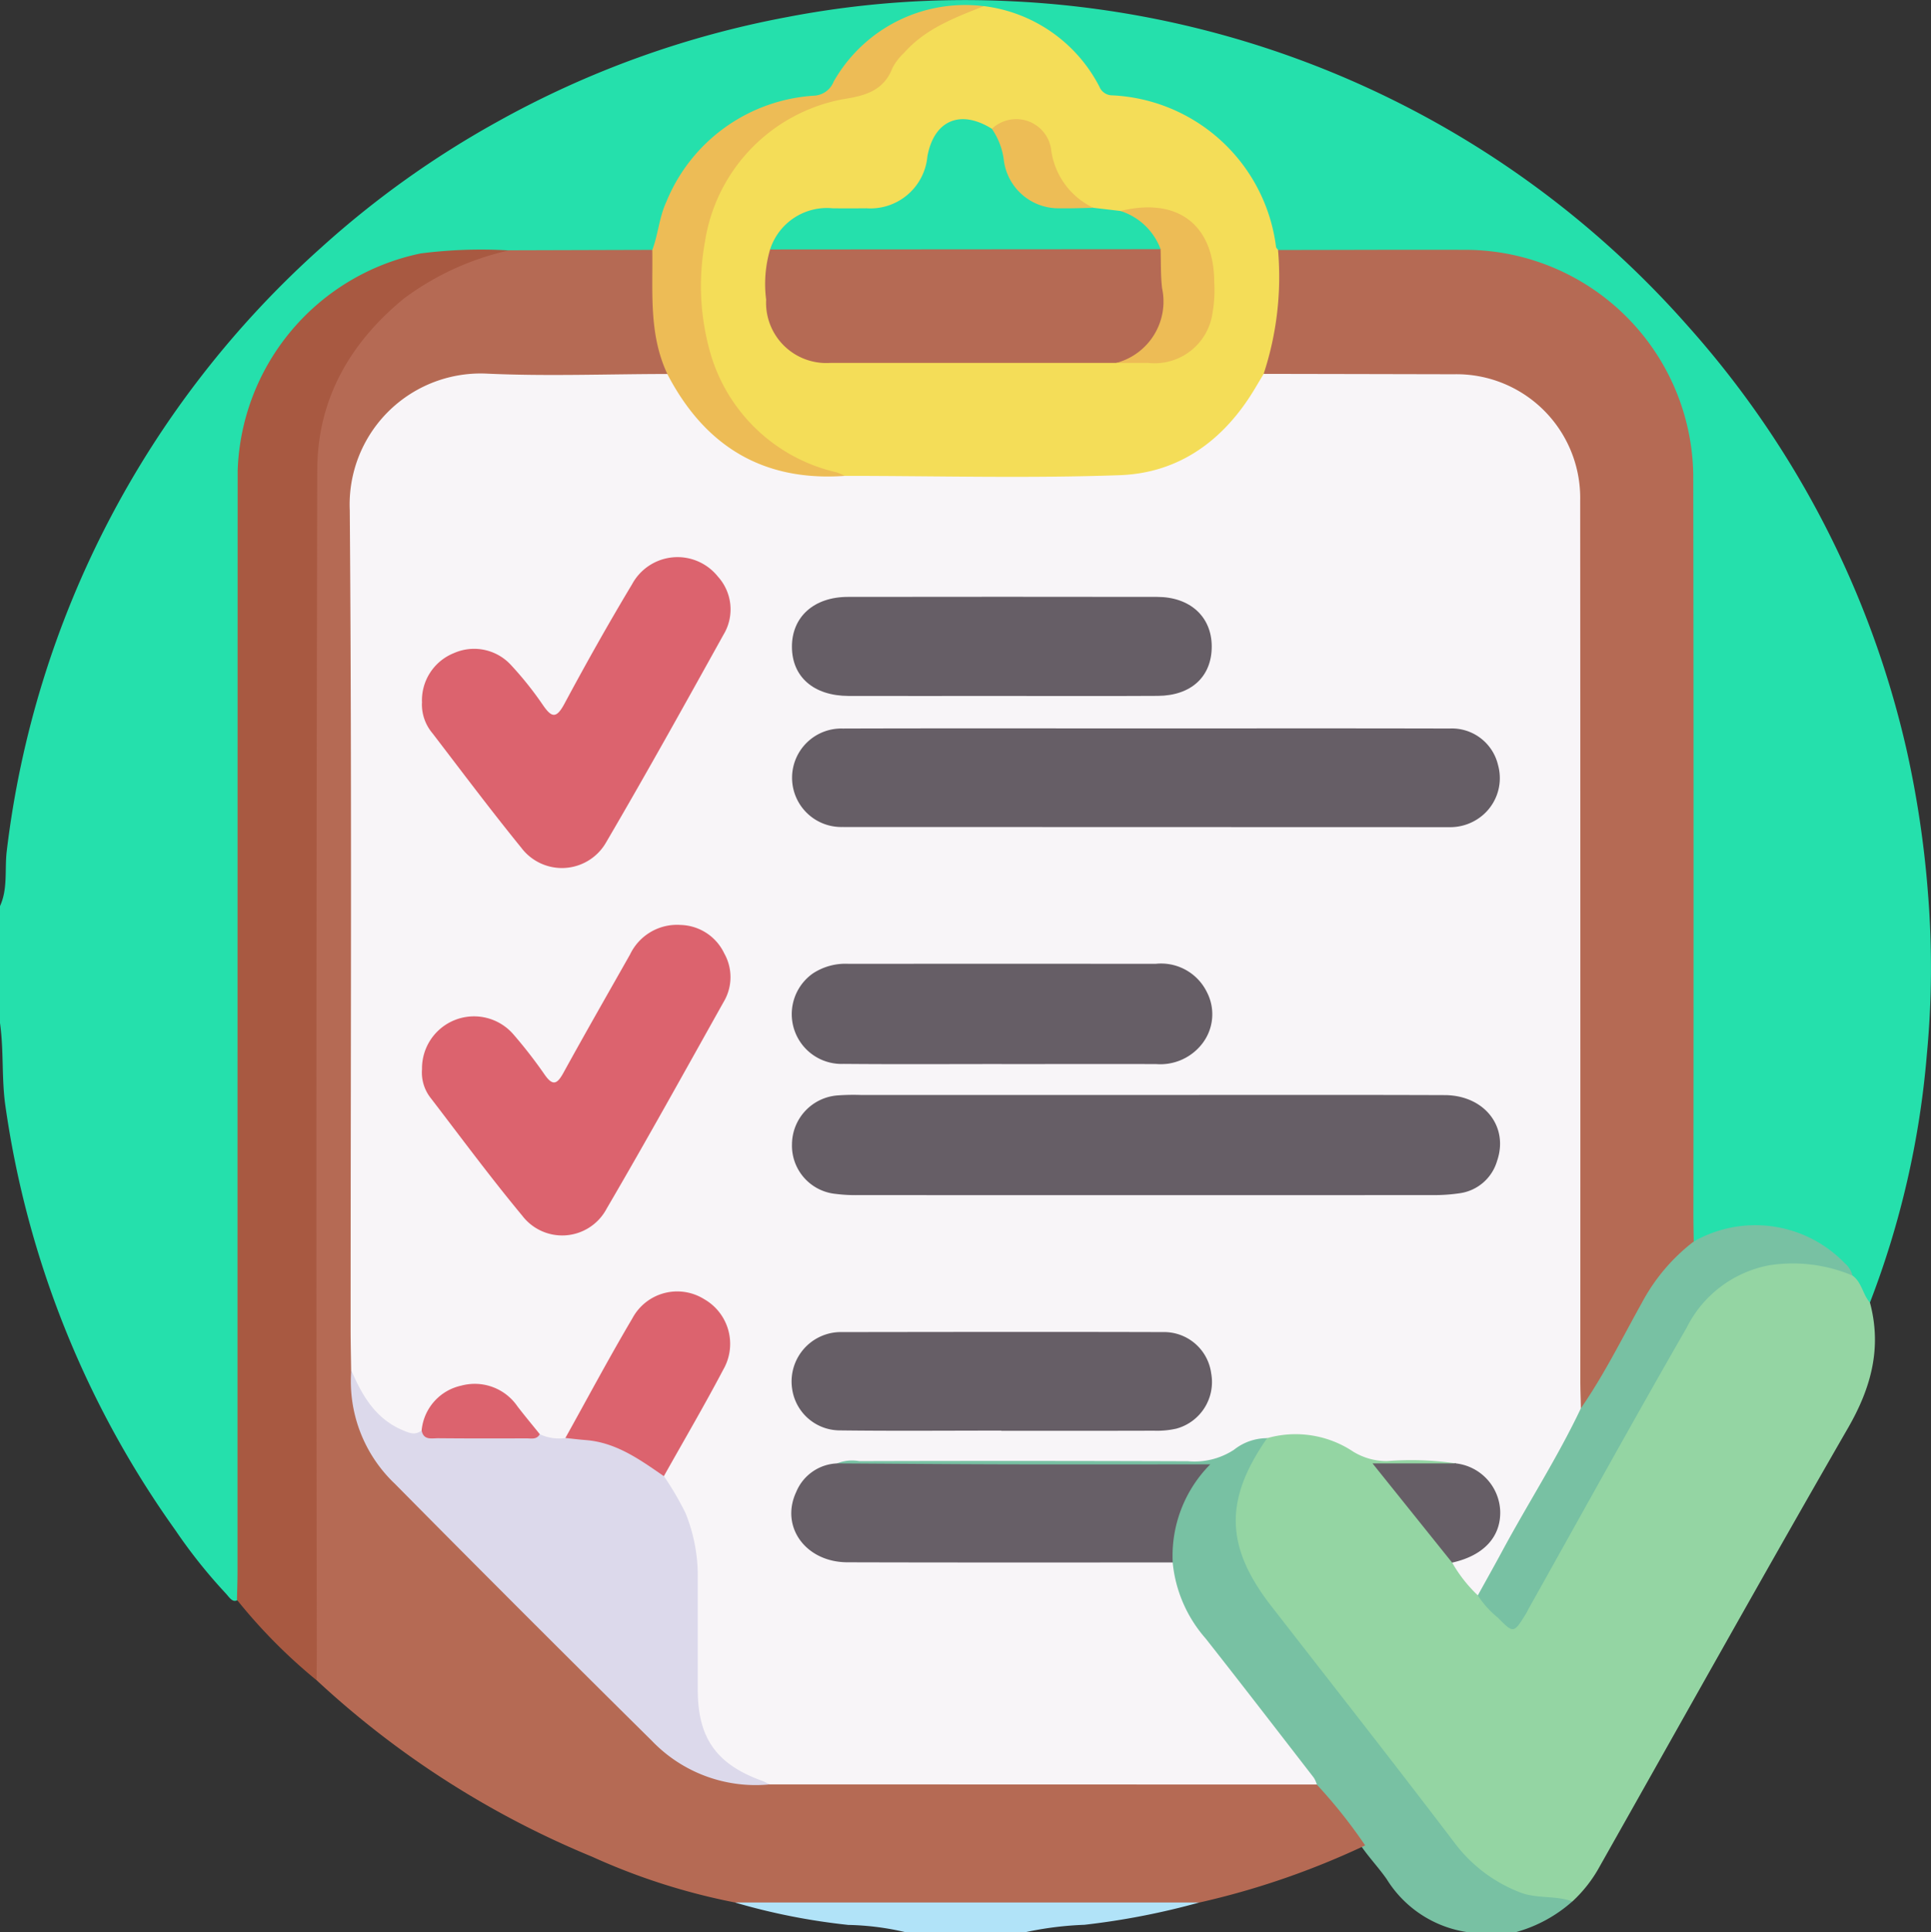 <svg id="Grupo_154421" data-name="Grupo 154421" xmlns="http://www.w3.org/2000/svg" xmlns:xlink="http://www.w3.org/1999/xlink" width="128" height="128.058" viewBox="0 0 128 128.058">
  <rect x="0" y="0" width="128" height="128.058" fill="#333333" stroke="none"/>
  <defs>
    <clipPath id="clip-path">
      <rect id="Rectángulo_46085" data-name="Rectángulo 46085" width="128" height="128.057" fill="none"/>
    </clipPath>
  </defs>
  <g id="Grupo_154421-2" data-name="Grupo 154421" clip-path="url(#clip-path)">
    <path id="Trazado_196907" data-name="Trazado 196907" d="M0,60.056c.534-1.167.3-2.442.448-3.656A63.795,63.795,0,0,1,21.3,16.4a62.488,62.488,0,0,1,11.632-8.31A63.256,63.256,0,0,1,52.166,1.134a62.211,62.211,0,0,1,15-1.046A63.731,63.731,0,0,1,111.877,21.6,63.192,63.192,0,0,1,126.369,49.64a66.781,66.781,0,0,1,1.431,9.572,61.05,61.05,0,0,1-.077,10.7,59.206,59.206,0,0,1-3.771,16.422c-.866-.294-.881-1.277-1.462-1.8a7.687,7.687,0,0,0-8.678-2.541c-.555.176-1.159.817-1.783.078a6.229,6.229,0,0,1-.162-2.109q-.007-23.814,0-47.626c0-9.07-6.346-15.382-15.437-15.4-3.79-.009-7.582.1-11.369-.064-.658-.111-.807-.624-.937-1.172C82.848,10.319,79.4,7.371,73.98,6.646a1.645,1.645,0,0,1-1.439-.82c-1.559-3.026-4.2-4.5-7.41-5.148A9.908,9.908,0,0,0,55.54,5.509a2.187,2.187,0,0,1-1.783,1.145,11.28,11.28,0,0,0-9.894,8.841c-.106.584-.263,1.15-.945,1.341-3.038.237-6.079.065-9.119.106a21.907,21.907,0,0,0-7.18.6A14.733,14.733,0,0,0,16.137,31.933q0,35.8,0,71.6a7.37,7.37,0,0,1-.144,2.232c-.455.722-.773.113-1.033-.16a34.711,34.711,0,0,1-3.345-4.2A63.8,63.8,0,0,1,.351,73.249C.1,71.444.257,69.612,0,67.806Z" transform="translate(0 0)" fill="#25e0ac"/>
    <path id="Trazado_196908" data-name="Trazado 196908" d="M139.351,186.253a9.385,9.385,0,0,1-3.728,2.031h-3.25a7.58,7.58,0,0,1-5.325-3.506c-.5-.717-1.1-1.357-1.605-2.066-1.068-1.4-2.131-2.8-3.267-4.151q-3.643-4.823-7.393-9.562a9.409,9.409,0,0,1-2.265-5.555,8.584,8.584,0,0,1,1.8-5.537,1.949,1.949,0,0,0-1.415-.238c-6.768-.01-13.535,0-20.3-.015-.686,0-1.426.163-2.019-.384.351-.814,1.1-.607,1.715-.612,3.529-.03,7.059-.013,10.588-.014,3.488,0,6.976-.024,10.464.012a6.372,6.372,0,0,0,3.694-.851,2.86,2.86,0,0,1,1.648-.487c.99.314.337.861.109,1.23a8.109,8.109,0,0,0-1.373,4.587,7.156,7.156,0,0,0,1.386,4.2c4.449,5.917,9.016,11.743,13.58,17.57a7.711,7.711,0,0,0,5.773,2.827c.432.032,1.03-.185,1.182.527" transform="translate(-35.126 -60.227)" fill="#78c1a3"/>
    <path id="Trazado_196909" data-name="Trazado 196909" d="M110.36,205.678a49.375,49.375,0,0,1-7.614,1.478,22.308,22.308,0,0,0-3.884.484h-8a18.083,18.083,0,0,0-3.768-.476,42.792,42.792,0,0,1-7.5-1.482,1.9,1.9,0,0,1,1.621-.443q13.762-.021,27.524,0a1.917,1.917,0,0,1,1.624.438" transform="translate(-30.863 -79.582)" fill="#b1e3f8"/>
    <path id="Trazado_196910" data-name="Trazado 196910" d="M156.109,178.874c-1.129-.418-2.376-.16-3.5-.614a9.848,9.848,0,0,1-4.291-3.25c-4.007-5.274-8.1-10.483-12.166-15.715-3.049-3.924-3.128-7.032-.276-11.122.362-.586.962-.6,1.542-.616a7.04,7.04,0,0,1,3.831.925,6.892,6.892,0,0,0,3.575.831c1.179.019,2.41-.332,3.536.318-.037.8-.69.545-1.093.569-1.15.067-2.306,0-3.623.041,1.6,2.077,3.124,3.986,4.606,5.931.64.784,1.182,1.644,1.87,2.39,2.141,2.15,1.85,2.432,3.442-.4q4.9-8.7,9.823-17.4A8.289,8.289,0,0,1,172.3,136.4a4.1,4.1,0,0,1,2.381.991c.621.446.675,1.257,1.157,1.791.8,3,.081,5.646-1.453,8.308-5.556,9.64-10.978,19.357-16.452,29.045a9.04,9.04,0,0,1-1.822,2.34" transform="translate(-51.884 -52.847)" fill="#94d5a3"/>
    <path id="Trazado_196911" data-name="Trazado 196911" d="M92.548,136.59l-30.769,0a42.639,42.639,0,0,1-9.466-3.029,60.845,60.845,0,0,1-18.279-11.707,3.888,3.888,0,0,1-.375-1.938q0-39.1.013-78.2a15.569,15.569,0,0,1,9.933-14.055,21.939,21.939,0,0,1,3.178-.578l9.5-.028a1.664,1.664,0,0,1,.375,1.394,17.329,17.329,0,0,0,.672,6.031.816.816,0,0,1-.116.932,3.347,3.347,0,0,1-1.828.268c-3.457.009-6.915-.006-10.372.007C40.013,35.713,36.7,39,36.7,44q-.016,27.18,0,54.36c0,.833.013,1.666-.016,2.5a9.484,9.484,0,0,0,3,8C45.114,114.311,50.577,119.734,56,125.2a9.984,9.984,0,0,0,8.543,3.228c11.378-.059,22.752-.017,34.127-.025a2.6,2.6,0,0,1,1.674.377,33.758,33.758,0,0,1,3.2,4.025,53.07,53.07,0,0,1-11,3.79" transform="translate(-13.052 -10.494)" fill="#b56a54"/>
    <path id="Trazado_196912" data-name="Trazado 196912" d="M137.644,27.052c4.2,0,8.41-.026,12.614-.009a15.135,15.135,0,0,1,14.909,14.9q.035,24.543.009,49.085c0,.582.015,1.165.022,1.748a.407.407,0,0,1-.121.448c-2.6,2.159-3.77,5.28-5.434,8.068-.423.709-.792,1.455-1.263,2.131-.274.394-.669.739-.979-.023a9.387,9.387,0,0,1-.117-2.241q-.006-28.47,0-56.938a8.314,8.314,0,0,0-1.459-5.188,7.769,7.769,0,0,0-6.512-3.347c-3.58-.006-7.159,0-10.738-.006a3.53,3.53,0,0,1-1.831-.255.99.99,0,0,1-.14-1.161,16.775,16.775,0,0,0,.7-5.794,1.829,1.829,0,0,1,.334-1.417" transform="translate(-52.926 -10.484)" fill="#b56a54"/>
    <path id="Trazado_196913" data-name="Trazado 196913" d="M113.923,16.826a20.56,20.56,0,0,1-.953,8.211,2.3,2.3,0,0,1-.517,1.5c-2.16,3.358-5.187,5.464-9.209,5.587-5.729.175-11.466.067-17.2.034a3.433,3.433,0,0,1-.618-.069,12.142,12.142,0,0,1-8.093-5.38c-2.031-3.062-2.3-6.5-1.8-9.977C76.365,11.049,79.91,7.458,85.551,6.4a3.253,3.253,0,0,0,2.367-1.559,8.777,8.777,0,0,1,6.5-4.179,9.994,9.994,0,0,1,7.663,5.34.918.918,0,0,0,.855.576,11.493,11.493,0,0,1,10.854,10.04c.008.072.088.137.133.2" transform="translate(-29.206 -0.258)" fill="#f4dd58"/>
    <path id="Trazado_196914" data-name="Trazado 196914" d="M43.682,27.083a18.372,18.372,0,0,0-6.938,3.174c-3.613,2.952-5.754,6.712-5.765,11.377q-.093,39.172-.031,78.344c0,.624-.01,1.25-.015,1.874a35.959,35.959,0,0,1-5.276-5.327c.013-.624.037-1.248.037-1.873q0-36.489.009-72.976A15.226,15.226,0,0,1,37.836,27.284a31.183,31.183,0,0,1,5.846-.2" transform="translate(-9.949 -10.487)" fill="#a85941"/>
    <path id="Trazado_196915" data-name="Trazado 196915" d="M166.775,144.788c1.543-2.221,2.734-4.647,4.048-7a12.524,12.524,0,0,1,3.432-4.052,8.238,8.238,0,0,1,10.006,1.43,1.584,1.584,0,0,1,.518.823,10.184,10.184,0,0,0-5.489-.683,7.7,7.7,0,0,0-5.5,4.137c-3.542,6.153-6.97,12.372-10.442,18.565-.081.145-.149.3-.238.439-.785,1.264-.8,1.273-1.843.214a6.344,6.344,0,0,1-1.329-1.479c-.226-.395-.011-.723.173-1.044q3.09-5.408,6.142-10.836a.978.978,0,0,1,.516-.515" transform="translate(-61.984 -51.448)" fill="#78c1a3"/>
    <path id="Trazado_196916" data-name="Trazado 196916" d="M92.6.616c-1.926.764-3.877,1.487-5.3,3.11a3.664,3.664,0,0,0-.754.977c-.589,1.545-1.846,1.857-3.3,2.085a11.364,11.364,0,0,0-9.134,9.452,16.159,16.159,0,0,0,.394,7.487,11.326,11.326,0,0,0,8.328,7.786,3.859,3.859,0,0,1,.549.238,4.5,4.5,0,0,1-3.373.22,11.918,11.918,0,0,1-8.073-5.7c-.23-.381-.511-.774-.315-1.271-1.242-2.63-.958-5.445-1-8.221.391-1.044.457-2.175.933-3.2a11.343,11.343,0,0,1,9.8-7.029,1.472,1.472,0,0,0,1.288-.931,10.022,10.022,0,0,1,9.962-5" transform="translate(-27.383 -0.209)" fill="#edbc56"/>
    <path id="Trazado_196917" data-name="Trazado 196917" d="M58.921,40.468c2.477,4.766,6.327,7.139,11.762,6.752,6.079,0,12.165.171,18.237-.047,3.964-.142,6.929-2.349,8.961-5.758l.571-.957q6.3.012,12.607.026a8.2,8.2,0,0,1,8.374,8.366q.017,29.148.009,58.3c0,.624.024,1.246.037,1.872-1.545,3.26-3.506,6.291-5.213,9.461-.53.984-1.078,1.957-1.618,2.936a9.347,9.347,0,0,1-1.7-2.169c.256-.368.695-.434,1.053-.633a3.094,3.094,0,0,0,1.8-2.788,2.769,2.769,0,0,0-1.828-2.6c-.3-.13-.643-.208-.792-.556a20.2,20.2,0,0,0-4.57-.152,4.286,4.286,0,0,1-2.214-.621A6.883,6.883,0,0,0,98.68,111a3.525,3.525,0,0,0-2.191.765,4.79,4.79,0,0,1-3.049.765q-10.9-.038-21.791-.007a2.68,2.68,0,0,0-1.461.144c-.25.436-.746.505-1.124.749a2.914,2.914,0,0,0-1.409,3.091,2.829,2.829,0,0,0,2.5,2.276,10.384,10.384,0,0,0,1.745.074q9.3,0,18.607.006a2.659,2.659,0,0,1,1.913.37,8.935,8.935,0,0,0,2.184,5.043c2.412,3.061,4.789,6.15,7.175,9.232a2.042,2.042,0,0,1,.2.448l-36.3-.01q-5.059-.95-5.094-6.111c-.014-2.281-.007-4.561,0-6.841a10.259,10.259,0,0,0-1.871-6.688,1.27,1.27,0,0,1-.23-.571,2.3,2.3,0,0,1,.487-1.379c1.127-1.985,2.311-3.941,3.323-5.986a3.06,3.06,0,0,0-2.064-4.656c-1.353-.359-2.734.366-3.655,1.97-1.157,2.015-2.268,4.057-3.43,6.07a3.761,3.761,0,0,1-1.024,1.389,1.812,1.812,0,0,1-1.7-.156,9.131,9.131,0,0,1-1.725-1.925,3.22,3.22,0,0,0-5.639.926,1.928,1.928,0,0,1-.26.56c-.474.56-1.027.427-1.581.164a5.265,5.265,0,0,1-3.253-4.228c-.012-.916-.035-1.831-.035-2.746,0-18.079.086-36.159-.056-54.237a8.684,8.684,0,0,1,9.049-9.06c3.99.186,8,.029,11.995.025" transform="translate(-14.687 -15.679)" fill="#f8f5f8"/>
    <path id="Trazado_196918" data-name="Trazado 196918" d="M110.957,164.991c-7.189,0-14.377.01-21.565-.011-2.77-.008-4.47-2.365-3.389-4.666a3.062,3.062,0,0,1,2.719-1.888c3.749.021,7.5.053,11.245.062,4.415.011,8.831,0,13.481,0a8.6,8.6,0,0,0-2.49,6.5" transform="translate(-33.222 -61.433)" fill="#675f67"/>
    <path id="Trazado_196919" data-name="Trazado 196919" d="M154.117,158.424a3.311,3.311,0,0,1,2.952,3.183c.037,1.708-1.12,2.94-3.188,3.394l-5.277-6.577Z" transform="translate(-57.624 -61.432)" fill="#665e66"/>
    <path id="Trazado_196920" data-name="Trazado 196920" d="M38.007,148.323c.719,1.687,1.606,3.222,3.415,3.987.44.186.833.358,1.254.009,2.071.225,4.148.1,6.223.121a8.417,8.417,0,0,1,1.608.133,2.97,2.97,0,0,0,1.7.252c1.175-.629,2.252.012,3.329.311a5.68,5.68,0,0,1,3.2,2.219,20.334,20.334,0,0,1,1.427,2.436,11.11,11.11,0,0,1,.815,4.362q0,3.679,0,7.359c0,3.214,1.256,4.966,4.315,6.051a3.511,3.511,0,0,1,.431.223,9.523,9.523,0,0,1-7.79-2.894q-8.562-8.467-17.03-17.029a9.358,9.358,0,0,1-2.892-7.54" transform="translate(-14.726 -57.515)" fill="#dcd9eb"/>
    <path id="Trazado_196921" data-name="Trazado 196921" d="M106.135,34.282q-9.483,0-18.966,0a3.994,3.994,0,0,1-4.246-4.194,8.117,8.117,0,0,1,.263-3.331,3.013,3.013,0,0,1,1.8-.383q11.244,0,22.488,0a3.837,3.837,0,0,1,1.477.189c.072.04.168.07.2.136.774,1.395.374,5.211-.6,6.446a4.094,4.094,0,0,1-2.417,1.13" transform="translate(-32.138 -10.228)" fill="#b56a54"/>
    <path id="Trazado_196922" data-name="Trazado 196922" d="M109.266,21.517l-25.886.019a3.955,3.955,0,0,1,4.144-2.728c.748.011,1.5.006,2.243,0a3.792,3.792,0,0,0,4.039-3.434c.435-2.394,2.183-3.143,4.277-1.833.8.274.931.978,1.074,1.675.464,2.273,1.516,3.174,3.836,3.251a6.574,6.574,0,0,1,1.825.31l1.786.209a2.641,2.641,0,0,1,2.663,2.531" transform="translate(-32.332 -5.003)" fill="#25e0ac"/>
    <path id="Trazado_196923" data-name="Trazado 196923" d="M123.8,25.22a4.183,4.183,0,0,0-2.663-2.531c3.806-.933,6.225.916,6.221,4.768a8.641,8.641,0,0,1-.113,1.974,3.878,3.878,0,0,1-4.268,3.329c-.7,0-1.41,0-2.115,0a4.21,4.21,0,0,0,3.037-4.952c-.1-.855-.07-1.725-.1-2.587" transform="translate(-46.868 -8.706)" fill="#edbc56"/>
    <path id="Trazado_196924" data-name="Trazado 196924" d="M114.13,18.792c-.749.012-1.5.045-2.247.03a3.648,3.648,0,0,1-3.7-3.212,4.651,4.651,0,0,0-.789-2.054,2.342,2.342,0,0,1,3.919,1.292,4.957,4.957,0,0,0,2.816,3.943" transform="translate(-41.645 -5.017)" fill="#edbd56"/>
    <path id="Trazado_196925" data-name="Trazado 196925" d="M109.152,118.538c6.619,0,13.239-.015,19.858.009,2.628.009,4.259,2.082,3.478,4.358a3.013,3.013,0,0,1-2.513,2.151,11.56,11.56,0,0,1-1.74.118q-19.046.009-38.093,0a10.46,10.46,0,0,1-1.493-.079,3.212,3.212,0,0,1-2.9-3.319,3.267,3.267,0,0,1,3.048-3.211,14.524,14.524,0,0,1,1.5-.028q9.43,0,18.859,0" transform="translate(-33.25 -45.964)" fill="#665e66"/>
    <path id="Trazado_196926" data-name="Trazado 196926" d="M109.217,78.855c6.7,0,13.4-.01,20.106.007a3.144,3.144,0,0,1,3.225,2.416,3.229,3.229,0,0,1-1.364,3.589,3.329,3.329,0,0,1-1.889.533q-20.106-.006-40.213-.011a3.264,3.264,0,1,1,.029-6.526c6.7-.021,13.4-.008,20.106-.008" transform="translate(-33.249 -30.576)" fill="#665e66"/>
    <path id="Trazado_196927" data-name="Trazado 196927" d="M45.688,69.985A3.372,3.372,0,0,1,47.8,66.674a3.313,3.313,0,0,1,3.782.786,22.481,22.481,0,0,1,2.1,2.627c.577.84.89.98,1.445-.054,1.434-2.672,2.92-5.32,4.483-7.92A3.423,3.423,0,0,1,65.3,61.6a3.235,3.235,0,0,1,.377,3.844c-2.561,4.615-5.126,9.23-7.792,13.784a3.372,3.372,0,0,1-5.615.348c-2.02-2.483-3.94-5.048-5.888-7.589a2.962,2.962,0,0,1-.7-2" transform="translate(-17.714 -23.386)" fill="#dc636e"/>
    <path id="Trazado_196928" data-name="Trazado 196928" d="M45.685,109.705a3.449,3.449,0,0,1,6.057-2.323,31.354,31.354,0,0,1,2.067,2.663c.558.806.847.618,1.257-.127,1.444-2.625,2.934-5.225,4.41-7.833a3.452,3.452,0,0,1,3.359-1.954,3.3,3.3,0,0,1,2.884,1.885,3.2,3.2,0,0,1-.045,3.225c-2.562,4.575-5.1,9.164-7.748,13.689a3.332,3.332,0,0,1-5.6.467c-2.1-2.527-4.056-5.178-6.059-7.787a2.734,2.734,0,0,1-.584-1.9" transform="translate(-17.711 -38.826)" fill="#dc636e"/>
    <path id="Trazado_196929" data-name="Trazado 196929" d="M99.638,110.983c-3.493,0-6.987.021-10.48-.01a3.3,3.3,0,0,1-2.028-6,3.938,3.938,0,0,1,2.37-.632q10.168-.009,20.336,0a3.382,3.382,0,0,1,3.4,1.865,3.182,3.182,0,0,1-.3,3.42,3.511,3.511,0,0,1-3.062,1.359c-3.41-.008-6.82,0-10.23,0" transform="translate(-33.24 -40.459)" fill="#665e66"/>
    <path id="Trazado_196930" data-name="Trazado 196930" d="M99.622,71.178c-3.375,0-6.75.009-10.124,0-2.314-.009-3.744-1.26-3.754-3.246s1.447-3.316,3.708-3.319q10.249-.015,20.5,0c2.188,0,3.612,1.317,3.619,3.272.008,2-1.35,3.275-3.574,3.288-3.458.021-6.916.006-10.375.006" transform="translate(-33.249 -25.051)" fill="#665e66"/>
    <path id="Trazado_196931" data-name="Trazado 196931" d="M99.609,150.733c-3.583,0-7.166.032-10.748-.014a3.2,3.2,0,0,1-3.113-2.732,3.275,3.275,0,0,1,2.217-3.623,3.146,3.146,0,0,1,.976-.16c7.124-.009,14.248-.021,21.373,0a3.151,3.151,0,0,1,3.209,2.739,3.2,3.2,0,0,1-2.307,3.659,5.778,5.778,0,0,1-1.482.138c-3.375.011-6.75.006-10.124.006v-.016" transform="translate(-33.236 -55.914)" fill="#665e66"/>
    <path id="Trazado_196932" data-name="Trazado 196932" d="M67.742,152.057c-1.588-1.095-3.155-2.233-5.177-2.392-.451-.035-.9-.091-1.351-.138,1.475-2.648,2.9-5.326,4.443-7.934a3.37,3.37,0,0,1,4.755-1.269,3.411,3.411,0,0,1,1.276,4.657c-1.258,2.39-2.625,4.721-3.946,7.077" transform="translate(-23.737 -54.218)" fill="#dc636e"/>
    <path id="Trazado_196933" data-name="Trazado 196933" d="M53.484,153.153c-.206.378-.572.276-.888.277-1.953.007-3.907.01-5.86-.009-.421,0-.964.149-1.084-.522a3.354,3.354,0,0,1,2.626-2.964,3.431,3.431,0,0,1,3.729,1.379c.479.623.984,1.227,1.477,1.839" transform="translate(-17.703 -58.096)" fill="#dc636e"/>
  </g>
</svg>
